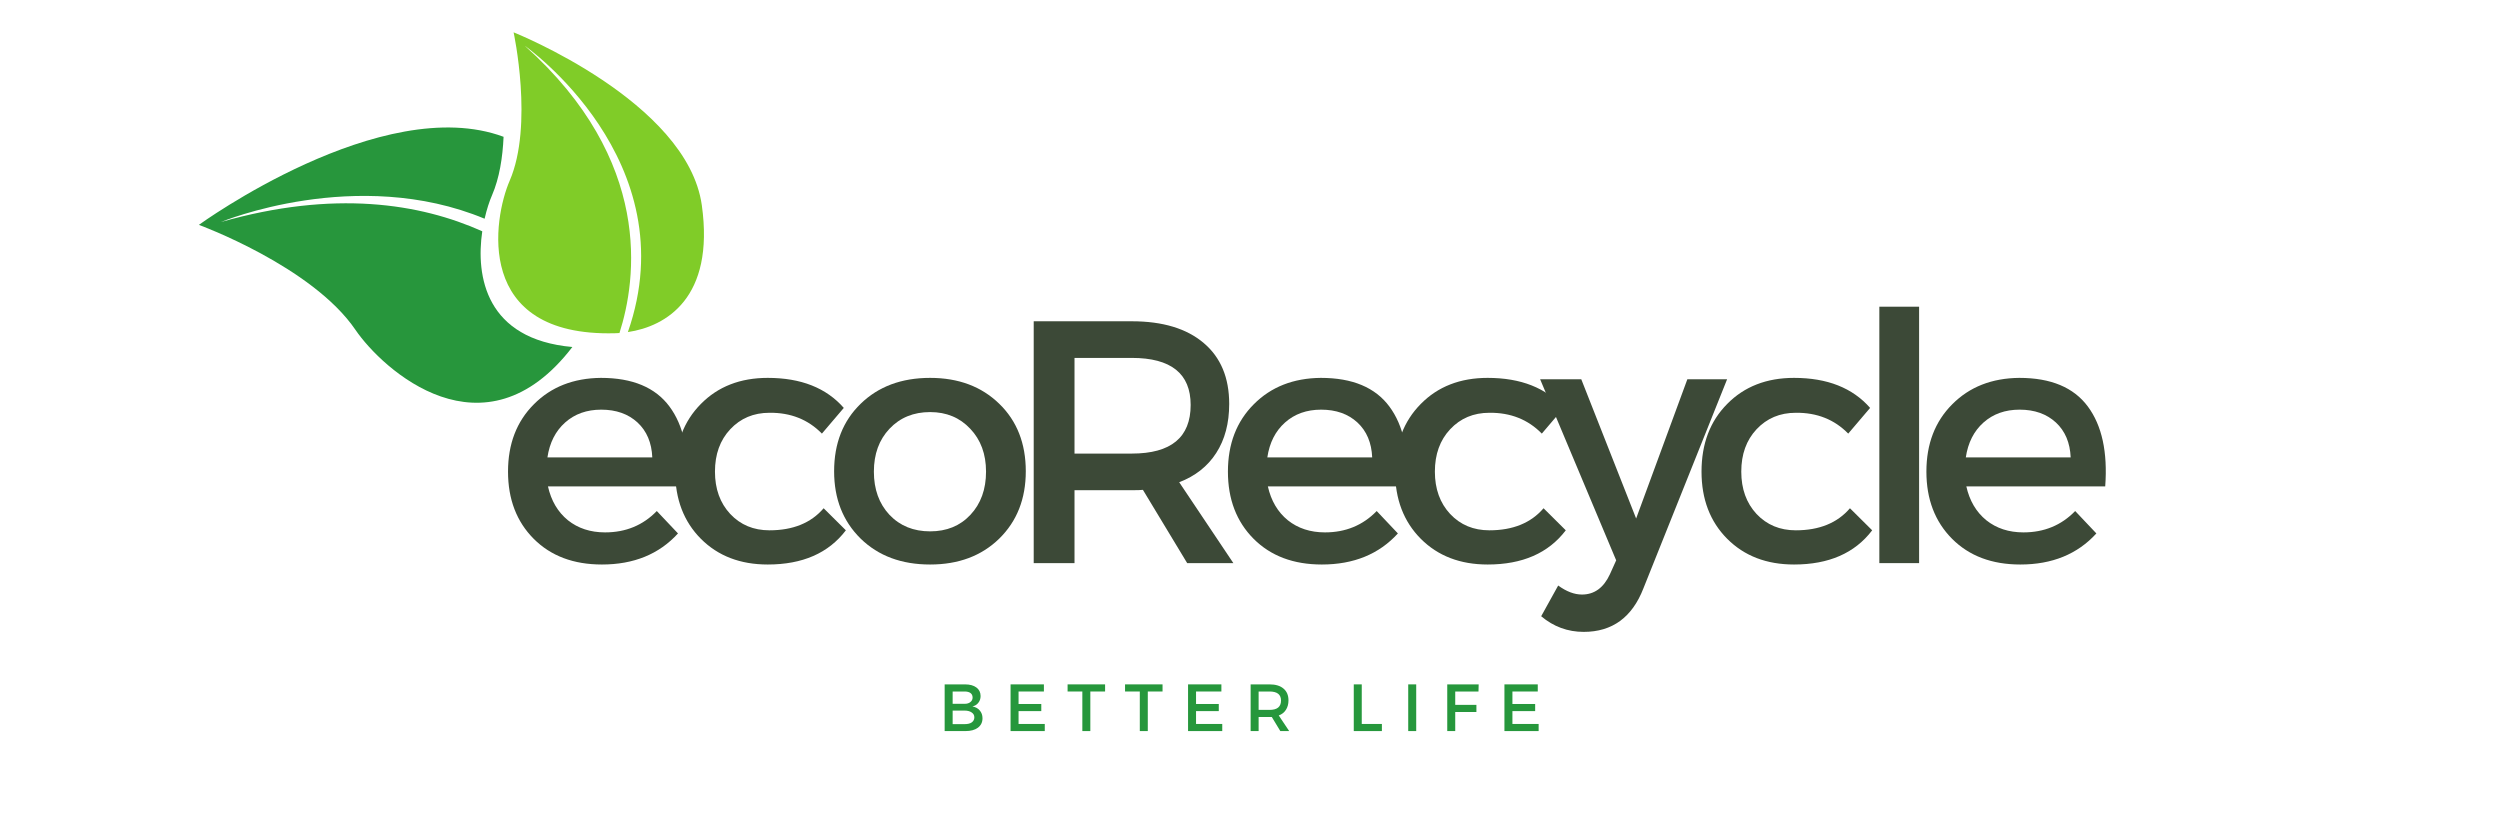 <svg xmlns="http://www.w3.org/2000/svg" xmlns:xlink="http://www.w3.org/1999/xlink" width="300" zoomAndPan="magnify" viewBox="0 0 224.88 75" height="100" preserveAspectRatio="xMidYMid meet" version="1.0"><defs><g/><clipPath id="1dc0cf49ca"><path d="M 44 2 L 64 2 L 64 30 L 44 30 Z M 44 2 " clip-rule="nonzero"/></clipPath><clipPath id="63553a91a9"><path d="M 17.82 20.254 L 45.383 -7.309 L 71.887 19.191 L 44.324 46.754 Z M 17.82 20.254 " clip-rule="nonzero"/></clipPath><clipPath id="30ea9d17a2"><path d="M 17.82 20.254 L 45.383 -7.309 L 71.887 19.191 L 44.324 46.754 Z M 17.82 20.254 " clip-rule="nonzero"/></clipPath><clipPath id="aa631d74f3"><path d="M 17.82 20.254 L 45.383 -7.309 L 71.887 19.191 L 44.324 46.754 Z M 17.82 20.254 " clip-rule="nonzero"/></clipPath><clipPath id="03bafc7d1c"><path d="M 17 11 L 52 11 L 52 37 L 17 37 Z M 17 11 " clip-rule="nonzero"/></clipPath><clipPath id="a582b43d2c"><path d="M 17.82 20.254 L 45.383 -7.309 L 71.887 19.191 L 44.324 46.754 Z M 17.82 20.254 " clip-rule="nonzero"/></clipPath><clipPath id="9552054ead"><path d="M 17.82 20.254 L 45.383 -7.309 L 71.887 19.191 L 44.324 46.754 Z M 17.82 20.254 " clip-rule="nonzero"/></clipPath><clipPath id="40b7943660"><path d="M 17.82 20.254 L 45.383 -7.309 L 71.887 19.191 L 44.324 46.754 Z M 17.82 20.254 " clip-rule="nonzero"/></clipPath></defs><g clip-path="url(#1dc0cf49ca)"><g clip-path="url(#63553a91a9)"><g clip-path="url(#30ea9d17a2)"><g clip-path="url(#aa631d74f3)"><path fill="#80cc28" d="M 63.105 18.477 C 61.801 9.137 46.164 2.91 46.164 2.91 C 46.164 2.91 47.977 11.262 45.809 16.27 C 44.359 19.613 42.508 30.32 55.273 29.992 C 55.41 29.988 55.551 29.984 55.691 29.973 C 57.23 25.176 58.758 14.48 47.172 4.121 C 47.172 4.121 61.852 14.438 56.449 29.887 C 59.883 29.375 64.27 26.816 63.105 18.477 " fill-opacity="1" fill-rule="nonzero"/></g></g></g></g><g clip-path="url(#03bafc7d1c)"><g clip-path="url(#a582b43d2c)"><g clip-path="url(#9552054ead)"><g clip-path="url(#40b7943660)"><path fill="#27963c" d="M 43.344 20.816 C 37.734 18.301 30.008 17.078 19.82 19.984 C 19.82 19.984 32.027 14.898 43.555 19.684 C 43.746 18.84 43.988 18.109 44.223 17.57 C 44.891 16.023 45.18 14.156 45.262 12.312 C 34.336 8.254 17.84 20.238 17.84 20.238 C 17.84 20.238 28.027 23.961 31.93 29.684 C 34.371 33.262 43.496 41.594 51.453 31.23 C 43.672 30.535 42.746 24.887 43.344 20.816 " fill-opacity="1" fill-rule="nonzero"/></g></g></g></g><g fill="#3c4937" fill-opacity="1"><g transform="translate(44.568, 50.681)"><g><path d="M 9.453 -16.672 C 12.297 -16.672 14.352 -15.812 15.625 -14.094 C 16.895 -12.383 17.414 -9.988 17.188 -6.906 L 4.688 -6.906 C 4.977 -5.613 5.578 -4.598 6.484 -3.859 C 7.398 -3.129 8.516 -2.766 9.828 -2.766 C 11.691 -2.766 13.242 -3.406 14.484 -4.688 L 16.391 -2.672 C 14.691 -0.805 12.41 0.125 9.547 0.125 C 6.992 0.125 4.945 -0.645 3.406 -2.188 C 1.863 -3.738 1.094 -5.754 1.094 -8.234 C 1.094 -10.723 1.867 -12.742 3.422 -14.297 C 4.973 -15.859 6.984 -16.648 9.453 -16.672 Z M 4.641 -9.516 L 14.078 -9.516 C 14.023 -10.836 13.582 -11.883 12.75 -12.656 C 11.914 -13.426 10.828 -13.812 9.484 -13.812 C 8.18 -13.812 7.098 -13.426 6.234 -12.656 C 5.367 -11.883 4.836 -10.836 4.641 -9.516 Z M 4.641 -9.516 "/></g></g></g><g fill="#3c4937" fill-opacity="1"><g transform="translate(59.615, 50.681)"><g><path d="M 9.422 -16.672 C 12.41 -16.672 14.691 -15.77 16.266 -13.969 L 14.297 -11.656 C 13.055 -12.926 11.484 -13.551 9.578 -13.531 C 8.148 -13.531 6.973 -13.035 6.047 -12.047 C 5.129 -11.066 4.672 -9.797 4.672 -8.234 C 4.672 -6.68 5.129 -5.41 6.047 -4.422 C 6.973 -3.441 8.148 -2.953 9.578 -2.953 C 11.691 -2.953 13.316 -3.613 14.453 -4.938 L 16.453 -2.953 C 14.891 -0.898 12.547 0.125 9.422 0.125 C 6.953 0.125 4.945 -0.645 3.406 -2.188 C 1.863 -3.738 1.094 -5.754 1.094 -8.234 C 1.094 -10.742 1.863 -12.773 3.406 -14.328 C 4.945 -15.891 6.953 -16.672 9.422 -16.672 Z M 9.422 -16.672 "/></g></g></g><g fill="#3c4937" fill-opacity="1"><g transform="translate(73.917, 50.681)"><g><path d="M 9.734 -16.672 C 12.285 -16.672 14.359 -15.895 15.953 -14.344 C 17.547 -12.801 18.344 -10.773 18.344 -8.266 C 18.344 -5.785 17.547 -3.766 15.953 -2.203 C 14.359 -0.648 12.285 0.125 9.734 0.125 C 7.16 0.125 5.078 -0.648 3.484 -2.203 C 1.891 -3.766 1.094 -5.785 1.094 -8.266 C 1.094 -10.773 1.891 -12.801 3.484 -14.344 C 5.078 -15.895 7.16 -16.672 9.734 -16.672 Z M 9.734 -13.594 C 8.242 -13.594 7.023 -13.094 6.078 -12.094 C 5.141 -11.102 4.672 -9.816 4.672 -8.234 C 4.672 -6.641 5.141 -5.344 6.078 -4.344 C 7.023 -3.352 8.242 -2.859 9.734 -2.859 C 11.223 -2.859 12.43 -3.352 13.359 -4.344 C 14.297 -5.344 14.766 -6.641 14.766 -8.234 C 14.766 -9.816 14.289 -11.102 13.344 -12.094 C 12.406 -13.094 11.203 -13.594 9.734 -13.594 Z M 9.734 -13.594 "/></g></g></g><g fill="#3c4937" fill-opacity="1"><g transform="translate(90.115, 50.681)"><g><path d="M 16.672 0 L 12.688 -6.594 C 12.477 -6.57 12.145 -6.562 11.688 -6.562 L 6.531 -6.562 L 6.531 0 L 2.859 0 L 2.859 -21.766 L 11.688 -21.766 C 14.469 -21.766 16.625 -21.113 18.156 -19.812 C 19.688 -18.52 20.453 -16.691 20.453 -14.328 C 20.453 -12.586 20.062 -11.113 19.281 -9.906 C 18.508 -8.707 17.398 -7.832 15.953 -7.281 L 20.828 0 Z M 6.531 -9.859 L 11.688 -9.859 C 15.219 -9.859 16.984 -11.316 16.984 -14.234 C 16.984 -17.055 15.219 -18.469 11.688 -18.469 L 6.531 -18.469 Z M 6.531 -9.859 "/></g></g></g><g fill="#3c4937" fill-opacity="1"><g transform="translate(109.359, 50.681)"><g><path d="M 9.453 -16.672 C 12.297 -16.672 14.352 -15.812 15.625 -14.094 C 16.895 -12.383 17.414 -9.988 17.188 -6.906 L 4.688 -6.906 C 4.977 -5.613 5.578 -4.598 6.484 -3.859 C 7.398 -3.129 8.516 -2.766 9.828 -2.766 C 11.691 -2.766 13.242 -3.406 14.484 -4.688 L 16.391 -2.672 C 14.691 -0.805 12.41 0.125 9.547 0.125 C 6.992 0.125 4.945 -0.645 3.406 -2.188 C 1.863 -3.738 1.094 -5.754 1.094 -8.234 C 1.094 -10.723 1.867 -12.742 3.422 -14.297 C 4.973 -15.859 6.984 -16.648 9.453 -16.672 Z M 4.641 -9.516 L 14.078 -9.516 C 14.023 -10.836 13.582 -11.883 12.75 -12.656 C 11.914 -13.426 10.828 -13.812 9.484 -13.812 C 8.18 -13.812 7.098 -13.426 6.234 -12.656 C 5.367 -11.883 4.836 -10.836 4.641 -9.516 Z M 4.641 -9.516 "/></g></g></g><g fill="#3c4937" fill-opacity="1"><g transform="translate(124.407, 50.681)"><g><path d="M 9.422 -16.672 C 12.41 -16.672 14.691 -15.77 16.266 -13.969 L 14.297 -11.656 C 13.055 -12.926 11.484 -13.551 9.578 -13.531 C 8.148 -13.531 6.973 -13.035 6.047 -12.047 C 5.129 -11.066 4.672 -9.797 4.672 -8.234 C 4.672 -6.68 5.129 -5.41 6.047 -4.422 C 6.973 -3.441 8.148 -2.953 9.578 -2.953 C 11.691 -2.953 13.316 -3.613 14.453 -4.938 L 16.453 -2.953 C 14.891 -0.898 12.547 0.125 9.422 0.125 C 6.953 0.125 4.945 -0.645 3.406 -2.188 C 1.863 -3.738 1.094 -5.754 1.094 -8.234 C 1.094 -10.742 1.863 -12.773 3.406 -14.328 C 4.945 -15.891 6.953 -16.672 9.422 -16.672 Z M 9.422 -16.672 "/></g></g></g><g fill="#3c4937" fill-opacity="1"><g transform="translate(138.708, 50.681)"><g><path d="M 16.672 -16.547 L 9.141 2.266 C 8.129 4.879 6.336 6.188 3.766 6.188 C 2.328 6.188 1.051 5.719 -0.062 4.781 L 1.469 2.016 C 2.207 2.555 2.922 2.828 3.609 2.828 C 4.723 2.828 5.562 2.219 6.125 1 L 6.688 -0.25 L -0.156 -16.547 L 3.547 -16.547 L 8.484 -4.016 L 13.094 -16.547 Z M 16.672 -16.547 "/></g></g></g><g fill="#3c4937" fill-opacity="1"><g transform="translate(151.983, 50.681)"><g><path d="M 9.422 -16.672 C 12.41 -16.672 14.691 -15.77 16.266 -13.969 L 14.297 -11.656 C 13.055 -12.926 11.484 -13.551 9.578 -13.531 C 8.148 -13.531 6.973 -13.035 6.047 -12.047 C 5.129 -11.066 4.672 -9.797 4.672 -8.234 C 4.672 -6.68 5.129 -5.41 6.047 -4.422 C 6.973 -3.441 8.148 -2.953 9.578 -2.953 C 11.691 -2.953 13.316 -3.613 14.453 -4.938 L 16.453 -2.953 C 14.891 -0.898 12.547 0.125 9.422 0.125 C 6.953 0.125 4.945 -0.645 3.406 -2.188 C 1.863 -3.738 1.094 -5.754 1.094 -8.234 C 1.094 -10.742 1.863 -12.773 3.406 -14.328 C 4.945 -15.891 6.953 -16.672 9.422 -16.672 Z M 9.422 -16.672 "/></g></g></g><g fill="#3c4937" fill-opacity="1"><g transform="translate(166.284, 50.681)"><g><path d="M 6.375 0 L 2.797 0 L 2.797 -23.078 L 6.375 -23.078 Z M 6.375 0 "/></g></g></g><g fill="#3c4937" fill-opacity="1"><g transform="translate(172.222, 50.681)"><g><path d="M 9.453 -16.672 C 12.297 -16.672 14.352 -15.812 15.625 -14.094 C 16.895 -12.383 17.414 -9.988 17.188 -6.906 L 4.688 -6.906 C 4.977 -5.613 5.578 -4.598 6.484 -3.859 C 7.398 -3.129 8.516 -2.766 9.828 -2.766 C 11.691 -2.766 13.242 -3.406 14.484 -4.688 L 16.391 -2.672 C 14.691 -0.805 12.41 0.125 9.547 0.125 C 6.992 0.125 4.945 -0.645 3.406 -2.188 C 1.863 -3.738 1.094 -5.754 1.094 -8.234 C 1.094 -10.723 1.867 -12.742 3.422 -14.297 C 4.973 -15.859 6.984 -16.648 9.453 -16.672 Z M 4.641 -9.516 L 14.078 -9.516 C 14.023 -10.836 13.582 -11.883 12.75 -12.656 C 11.914 -13.426 10.828 -13.812 9.484 -13.812 C 8.18 -13.812 7.098 -13.426 6.234 -12.656 C 5.367 -11.883 4.836 -10.836 4.641 -9.516 Z M 4.641 -9.516 "/></g></g></g><g fill="#26973c" fill-opacity="1"><g transform="translate(84.412, 65.797)"><g><path d="M 0.547 -4.203 L 2.375 -4.203 C 2.812 -4.203 3.156 -4.109 3.406 -3.922 C 3.656 -3.734 3.781 -3.477 3.781 -3.156 C 3.781 -2.914 3.711 -2.711 3.578 -2.547 C 3.453 -2.379 3.273 -2.27 3.047 -2.219 C 3.328 -2.164 3.547 -2.047 3.703 -1.859 C 3.867 -1.672 3.953 -1.438 3.953 -1.156 C 3.953 -0.789 3.812 -0.504 3.531 -0.297 C 3.258 -0.098 2.891 0 2.422 0 L 0.547 0 Z M 1.266 -3.562 L 1.266 -2.453 L 2.344 -2.453 C 2.562 -2.453 2.734 -2.504 2.859 -2.609 C 2.992 -2.711 3.062 -2.848 3.062 -3.016 C 3.062 -3.191 3 -3.328 2.875 -3.422 C 2.75 -3.516 2.57 -3.562 2.344 -3.562 Z M 1.266 -1.844 L 1.266 -0.625 L 2.344 -0.625 C 2.625 -0.625 2.836 -0.676 2.984 -0.781 C 3.141 -0.895 3.219 -1.047 3.219 -1.234 C 3.219 -1.422 3.141 -1.566 2.984 -1.672 C 2.828 -1.785 2.613 -1.844 2.344 -1.844 Z M 1.266 -1.844 "/></g></g></g><g fill="#26973c" fill-opacity="1"><g transform="translate(90.344, 65.797)"><g><path d="M 3.547 -3.562 L 1.266 -3.562 L 1.266 -2.438 L 3.312 -2.438 L 3.312 -1.797 L 1.266 -1.797 L 1.266 -0.641 L 3.625 -0.641 L 3.625 0 L 0.547 0 L 0.547 -4.203 L 3.547 -4.203 Z M 3.547 -3.562 "/></g></g></g><g fill="#26973c" fill-opacity="1"><g transform="translate(95.976, 65.797)"><g><path d="M 3.422 -3.562 L 2.094 -3.562 L 2.094 0 L 1.375 0 L 1.375 -3.562 L 0.047 -3.562 L 0.047 -4.203 L 3.422 -4.203 Z M 3.422 -3.562 "/></g></g></g><g fill="#26973c" fill-opacity="1"><g transform="translate(101.147, 65.797)"><g><path d="M 3.422 -3.562 L 2.094 -3.562 L 2.094 0 L 1.375 0 L 1.375 -3.562 L 0.047 -3.562 L 0.047 -4.203 L 3.422 -4.203 Z M 3.422 -3.562 "/></g></g></g><g fill="#26973c" fill-opacity="1"><g transform="translate(106.318, 65.797)"><g><path d="M 3.547 -3.562 L 1.266 -3.562 L 1.266 -2.438 L 3.312 -2.438 L 3.312 -1.797 L 1.266 -1.797 L 1.266 -0.641 L 3.625 -0.641 L 3.625 0 L 0.547 0 L 0.547 -4.203 L 3.547 -4.203 Z M 3.547 -3.562 "/></g></g></g><g fill="#26973c" fill-opacity="1"><g transform="translate(111.95, 65.797)"><g><path d="M 3.219 0 L 2.453 -1.266 C 2.41 -1.266 2.344 -1.266 2.25 -1.266 L 1.266 -1.266 L 1.266 0 L 0.547 0 L 0.547 -4.203 L 2.25 -4.203 C 2.789 -4.203 3.207 -4.078 3.5 -3.828 C 3.801 -3.578 3.953 -3.223 3.953 -2.766 C 3.953 -2.43 3.875 -2.145 3.719 -1.906 C 3.57 -1.676 3.359 -1.508 3.078 -1.406 L 4.016 0 Z M 1.266 -1.906 L 2.25 -1.906 C 2.938 -1.906 3.281 -2.188 3.281 -2.75 C 3.281 -3.289 2.938 -3.562 2.25 -3.562 L 1.266 -3.562 Z M 1.266 -1.906 "/></g></g></g><g fill="#26973c" fill-opacity="1"><g transform="translate(117.984, 65.797)"><g/></g></g><g fill="#26973c" fill-opacity="1"><g transform="translate(121.232, 65.797)"><g><path d="M 1.266 -0.641 L 3.078 -0.641 L 3.078 0 L 0.547 0 L 0.547 -4.203 L 1.266 -4.203 Z M 1.266 -0.641 "/></g></g></g><g fill="#26973c" fill-opacity="1"><g transform="translate(126.133, 65.797)"><g><path d="M 1.266 0 L 0.547 0 L 0.547 -4.203 L 1.266 -4.203 Z M 1.266 0 "/></g></g></g><g fill="#26973c" fill-opacity="1"><g transform="translate(129.645, 65.797)"><g><path d="M 3.359 -3.562 L 1.266 -3.562 L 1.266 -2.359 L 3.172 -2.359 L 3.172 -1.719 L 1.266 -1.719 L 1.266 0 L 0.547 0 L 0.547 -4.203 L 3.375 -4.203 Z M 3.359 -3.562 "/></g></g></g><g fill="#26973c" fill-opacity="1"><g transform="translate(134.792, 65.797)"><g><path d="M 3.547 -3.562 L 1.266 -3.562 L 1.266 -2.438 L 3.312 -2.438 L 3.312 -1.797 L 1.266 -1.797 L 1.266 -0.641 L 3.625 -0.641 L 3.625 0 L 0.547 0 L 0.547 -4.203 L 3.547 -4.203 Z M 3.547 -3.562 "/></g></g></g></svg>